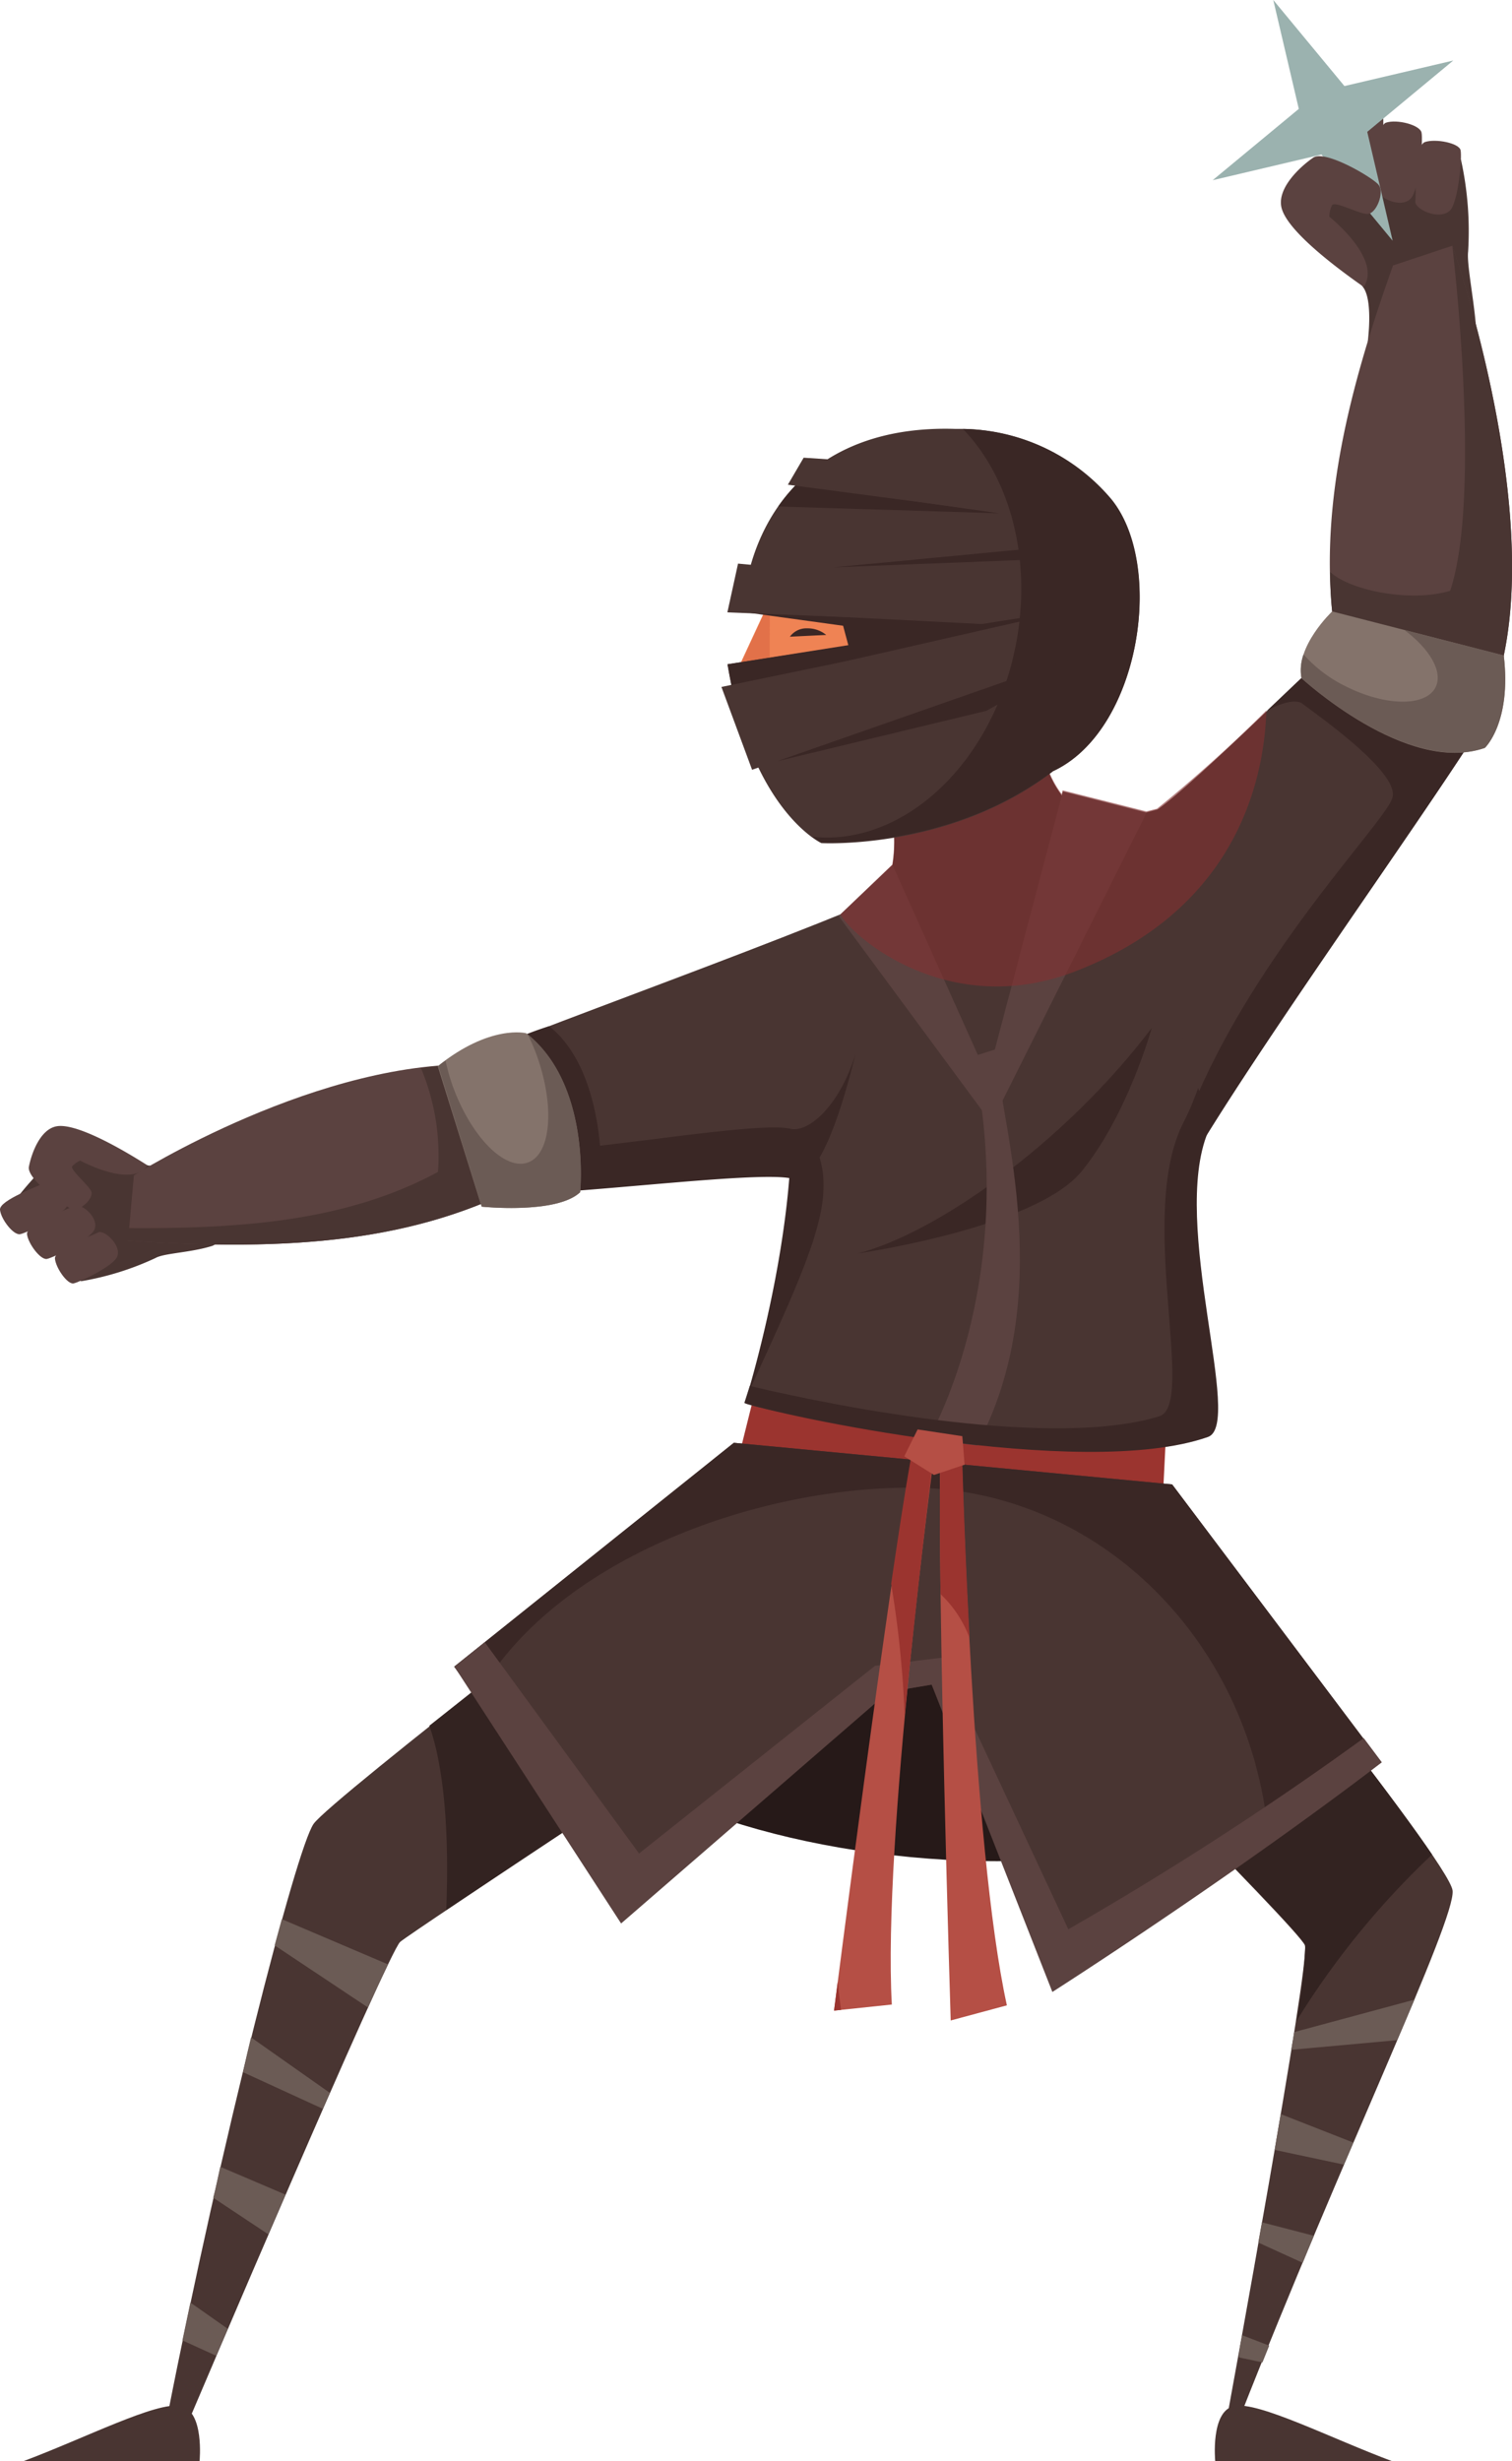 <svg xmlns="http://www.w3.org/2000/svg" viewBox="0 0 111.98 182.19"><defs><style>.cls-1{isolation:isolate;}.cls-2{fill:#493532;}.cls-3{fill:#5b4240;}.cls-4{fill:#9b342f;}.cls-5{fill:#261918;}.cls-6{fill:#332321;}.cls-7{fill:#3a2725;}.cls-8{fill:#b54f45;}.cls-9{fill:#9bb2af;}.cls-10{fill:#84736b;}.cls-11{fill:#6b5b55;}.cls-12{fill:#843131;opacity:0.6;mix-blend-mode:multiply;}.cls-13{fill:#ef8354;}.cls-14{fill:#e27149;}</style></defs><g class="cls-1"><g id="Layer_2" data-name="Layer 2"><g id="_11" data-name="11"><path class="cls-2" d="M13.79,85.07S12,86.5,10.92,86.26a29.8,29.8,0,0,0-6.25-.83c-.76,0-3.29,2.93-4,4.07C1.52,89.74,6,94.84,6,94.84a21.24,21.24,0,0,0,5.52-1.72c.63-.36,2.56-.39,4.15-.88C17.84,91.58,13.79,85.07,13.79,85.07Z"/><path class="cls-3" d="M10.92,86.26c-2.68-1.7-5.46-3.11-6.72-2.89s-1.89,2.1-2.06,3,2.62,2.92,3.19,3.13S7,88.67,6.75,88.17s-1.58-1.6-1.4-1.84a1.77,1.77,0,0,1,.59-.42S9.77,88,10.92,86.26Z"/><path class="cls-3" d="M5,89.2c.35-.87-1-2-1.52-1.72S-.07,88.84,0,89.55s1,1.89,1.48,1.81S4.76,89.91,5,89.2Z"/><path class="cls-3" d="M7,91c.35-.88-1-2-1.53-1.73S1.9,90.66,2,91.37s1,1.9,1.47,1.82S6.72,91.73,7,91Z"/><path class="cls-3" d="M8.69,93c.31-.86-1-2-1.42-1.77S4,92.46,4.07,93.17,5,95.09,5.45,95,8.44,93.7,8.69,93Z"/><path class="cls-2" d="M101.3,25.27s.4-3-.34-4a35.06,35.06,0,0,1-3.64-6.39c-.35-.82,1.77-5,2.7-6.32.64.84,8.18,3.26,8.18,3.26a24.59,24.59,0,0,1,.53,6.81c-.11.85.41,3.45.57,5.41C109.52,26.69,101.3,25.27,101.3,25.27Z"/><path class="cls-3" d="M101.61,13.45c-.8.8-2.62-.19-2.55-.83s-.08-4.54.73-4.8,2.5.16,2.63.73S102.27,12.8,101.61,13.45Z"/><path class="cls-3" d="M104.47,14.71c-.8.8-2.62-.19-2.55-.83s-.08-4.53.73-4.8,2.5.16,2.63.73S105.12,14.07,104.47,14.71Z"/><path class="cls-3" d="M107.38,15.59c-.8.75-2.63-.11-2.56-.69s-.09-4.13.72-4.39,2.5.08,2.63.6S108,15,107.38,15.59Z"/><polygon class="cls-4" points="55.78 103.56 86.34 106.47 86.14 110.48 54.68 107.97 55.78 103.56"/><path class="cls-5" d="M41.32,124.63c.62-5.39,12.72-8.44,27-6.81s25.41,7.32,24.8,12.7-12.71,8.44-27,6.81S40.71,130,41.32,124.63Z"/><path class="cls-2" d="M103.12,182.19H90s-.37-3.73,1.41-4.09S98.56,180.49,103.12,182.19Z"/><path class="cls-2" d="M1.71,182.19H14.78s.37-3.73-1.4-4.09S6.27,180.49,1.71,182.19Z"/><path class="cls-2" d="M96.64,144c-.44-1.21-21.45-22.08-21.45-22.08L87,112.64s20.36,25.09,20.58,27.31-8.16,19.62-15.76,39l-.87-.4S97.07,145.18,96.64,144Z"/><path class="cls-6" d="M87,112.64s14.3,17.63,19.06,24.64A60.61,60.61,0,0,0,96,149.63a37.14,37.14,0,0,0,.67-5.65c-.44-1.21-21.45-22.08-21.45-22.08Z"/><path class="cls-2" d="M29.64,143.74c1-.83,25.52-17,25.52-17L50.74,113s-26.21,20.17-27.51,22-6.84,23.49-10.84,43.89l1.67.11S28.69,144.57,29.64,143.74Z"/><path class="cls-6" d="M31.8,127.74C39.88,121.3,50.74,113,50.74,113l4.42,13.76S40,136.7,33.05,141.39C33.29,135.54,32.86,130.75,31.8,127.74Z"/><path class="cls-2" d="M102.3,130.45a236.35,236.35,0,0,1-24.18,15.89L69,124.7l-3.21.54-19.5,15.49L33.64,123.37,54.35,106.8l32.46,3.08Z"/><path class="cls-7" d="M67.41,110.12c-11.69,0-26.48,5.43-32.1,15.53l-1.67-2.28L54.35,106.8l32.46,3.08,15.49,20.57c-2.75,2.1-5.59,4.12-8.32,6C92.93,121.71,81.45,110.12,67.41,110.12Z"/><path class="cls-3" d="M35.9,121.56,47.33,137.2,64.8,123.31l4.93-.6,9.39,20.1A244.19,244.19,0,0,0,101,128.66l1.34,1.79c-11.35,8.68-24.4,17-24.4,17L69,124.7l-3.21.54L46,142.38l-12.34-19Z"/><path class="cls-8" d="M69.64,107.58l1.6.31s.72,28.64,3.33,40.55l-4.16,1.12S69.41,117.59,69.64,107.58Z"/><path class="cls-8" d="M67.57,107.58l1.6.24s-3.81,28.39-3.12,40.56l-4.28.45S65.77,117.42,67.57,107.58Z"/><path class="cls-2" d="M88.53,105.65c-9.34,3.27-31.38-1-33.38-1.78,0,0,6.49-18.85,2.8-28.05C56.08,71.14,61.69,67.67,69,64.6s19.37-4.55,22-6.68,1.2,19.1-1.6,25.91S91.21,104.71,88.53,105.65Z"/><path class="cls-7" d="M85.3,76.09c-6.62,8.73-16.13,15.25-21.76,16.69,0,0,13.15-1.88,16.57-6.08S85.3,76.09,85.3,76.09Z"/><path class="cls-7" d="M55.27,103.5c.62-2,3.66-12.68,3.31-21.36a2.23,2.23,0,0,1,.3.31c3.93,4.88,2.18,8.33-3.61,21Z"/><path class="cls-2" d="M65.6,66.3C53.28,71.51,32.46,78.66,30.82,80.14s.83,8.15,4.92,8.3c5.46.2,20-3,22.66-2.4C62.32,87,65.6,66.3,65.6,66.3Z"/><path class="cls-7" d="M38.33,87.7s4.71.49,6.19-.91c0,0,.23-7.6-3.85-10.83a25.13,25.13,0,0,0-5.25,2.34Z"/><path class="cls-7" d="M30.82,80.14a2.22,2.22,0,0,1,.47-.31c.54,2.43,2.54,5.44,5.28,5.54,5.46.2,19.28-2.44,21.94-1.82,1.47.34,3.75-1.88,4.86-5.57-1.23,5-2.89,9.69-4.74,9.26-2.66-.63-17.43,1.4-22.89,1.2C31.65,88.29,29.18,81.61,30.82,80.14Z"/><path class="cls-2" d="M64,54.08l13-2.41s-1.1,7.21,4.71,9.52C78.42,68.2,70.46,70,65.3,66.5,68,61.27,64,54.08,64,54.08Z"/><path class="cls-3" d="M35.85,78.82l3.37,8.62c-8.36,4.5-17.66,5.21-29.74,4.4L9.92,87S23.81,78.22,35.85,78.82Z"/><path class="cls-2" d="M32.44,86.75a16.82,16.82,0,0,0-1.26-7.68,24.83,24.83,0,0,1,4.67-.25l3.37,8.62c-8.36,4.5-17.66,5.21-29.74,4.4l-.72-.94C17.81,91,25.63,90.42,32.44,86.75Z"/><polygon class="cls-9" points="96.19 8.06 89.81 13.34 97.87 11.44 103.14 17.82 101.26 9.76 107.63 4.48 99.57 6.37 94.3 0 96.19 8.06"/><polygon class="cls-3" points="84.92 60.15 78.72 58.58 73.68 77.69 72.42 78.09 66.1 64.02 62.11 67.81 73.42 83.13 84.92 60.15"/><path class="cls-10" d="M35.67,89.32s5.55.58,7.29-1.07c0,0,.83-8-4-11.77,0,0-2.65-.68-6.54,2.44Z"/><path class="cls-3" d="M72.16,78.75,73.72,78c.55,5.52,4.5,18-1.35,29l-3.63-.45S75.47,95.21,72.16,78.75Z"/><path class="cls-7" d="M85.85,104.84c2.81-.86-1.72-14.93,1.81-21.77,1.89-3.66,3.83-11.7,4.8-18.27-.18,6.28-1.36,15.08-3,19-2.81,6.81,2.67,21.64,0,22.57-9.35,3.28-32.33-1.73-34.33-2.53l.4-1.25C62.54,104.27,78.12,107.21,85.85,104.84Z"/><path class="cls-2" d="M89.34,82.34C96,71.26,108.57,54.79,109,52.62s-4.46-9.41-7.47-7.09S88.62,58,85.48,60.1,89.34,82.34,89.34,82.34Z"/><path class="cls-7" d="M103.14,59c.44-1.91-5.77-6.2-6.68-6.91-.5-.39-1.78,0-2.67.56,3.17-3,6.28-6,7.74-7.15,3-2.32,10,3.32,9.61,5.49S95,74.66,88.62,85.26a5.22,5.22,0,0,1,.19-4.48C93.71,69.71,102.78,60.64,103.14,59Z"/><path class="cls-3" d="M110.73,50.9l-4.91.3a6.83,6.83,0,0,1-7.19-6.26c-.69-7.83,1.16-15.84,4.54-25.29l4.39-1.46S114.83,38.75,110.73,50.9Z"/><path class="cls-2" d="M107.4,43.73c2.38-7.07.16-25.54.16-25.54s7.27,20.56,3.17,32.71l-4.91.3a6.83,6.83,0,0,1-7.19-6.26c-.08-.87-.11-1.74-.13-2.61C100,43.73,104.53,44.61,107.4,43.73Z"/><path class="cls-10" d="M98.66,45.26s-2.75,2.59-2.27,4.94c0,0,7.8,7.21,13.58,5.16,0,0,2-1.88,1.4-6.84Z"/><path class="cls-11" d="M99.68,50.81c2.94,1.48,5.92,1.51,6.64.06.57-1.13-.43-2.84-2.32-4.24l7.37,1.89c.58,5-1.4,6.84-1.4,6.84-5.78,2-13.58-5.16-13.58-5.16a3.41,3.41,0,0,1,.15-1.76A10.07,10.07,0,0,0,99.68,50.81Z"/><path class="cls-11" d="M33,78.51a14.14,14.14,0,0,0,.53,1.89c1.36,3.74,3.85,6.27,5.57,5.65s2-4.16.66-7.91a14.37,14.37,0,0,0-.69-1.59c4.72,3.83,3.9,11.7,3.9,11.7-1.74,1.65-7.29,1.07-7.29,1.07l-3.22-10.4C32.63,78.77,32.81,78.64,33,78.51Z"/><path class="cls-12" d="M79.59,71.92c-9.38,3.6-16.57-2.65-17.34-4.24L66.08,64c.79-4.77-2.08-10-2.08-10l13-2.41s-.63,4.18,1.63,7.19l.07-.28,6.2,1.56.79-.2a104.49,104.49,0,0,0,8.1-7.27C93.59,58.83,90.8,67.62,79.59,71.92Z"/><path class="cls-13" d="M63.07,35.59c-2.17-.18-6.43,9.63-6.43,9.63l-2,4.31,9.92,10.19S70.18,37.25,63.07,35.59Z"/><path class="cls-14" d="M57,51.91l-2.32-2.39,2-4.3s.12-.29.33-.74Z"/><path class="cls-2" d="M63.05,47.76c-.17-.58-.31-1.17-.44-1.77L55,45.29C55.48,38.41,60,31.4,70.78,31.75h0A14.67,14.67,0,0,1,82.3,37c4,4.91,2.13,17.12-4.33,20.1l-.07.06c-7.54,5.78-17.07,5.25-17.07,5.25S55.65,60,53.88,49.17Z"/><path class="cls-7" d="M75.23,47.75c1.24-6.35-.43-12.4-3.92-16a14.63,14.63,0,0,1,11,5.2c4,4.91,2.13,17.12-4.33,20.1l-.07.06c-7.54,5.78-17.07,5.25-17.07,5.25a5.78,5.78,0,0,1-.67-.42C66.89,62.66,73.52,56.52,75.23,47.75Z"/><polygon class="cls-7" points="57.55 56.35 73.04 52.62 81.49 47.98 57.55 56.35"/><polygon class="cls-7" points="53.88 49.17 79.25 45.16 54.2 50.87 53.88 49.17"/><polygon class="cls-7" points="54.95 45.29 62.44 46.32 62.93 48.14 73.62 46.24 54.95 45.29"/><path class="cls-7" d="M83.45,50c-1,3.14-2.86,5.87-5.48,7.08l-.07.06A22,22,0,0,1,76,58.41a38.36,38.36,0,0,1-5.81.67A22.24,22.24,0,0,0,83.45,50Z"/><path class="cls-7" d="M82.65,37.5a9,9,0,0,1,1,2l-4.45,1.81L61.69,42l16.49-1.57Z"/><path class="cls-7" d="M59,35.85,74,38l-16.36-.51A12.51,12.51,0,0,1,59,35.85Z"/><polygon class="cls-2" points="71.07 34.65 59.52 33.88 58.35 35.88 74.03 37.95 71.07 34.65"/><polygon class="cls-2" points="61.53 42.37 54.66 41.72 53.87 45.33 62.66 45.68 61.53 42.37"/><polygon class="cls-2" points="67.68 52.73 55.7 56.98 53.43 50.85 66.25 48.2 67.68 52.73"/><path class="cls-4" d="M66,117.24c.58-3.94,1.11-7.38,1.53-9.66l1.6.24S68,116.89,67,127A77.83,77.83,0,0,0,66,117.24Z"/><path class="cls-4" d="M62.29,148.78l-.52.05.27-2.12C62.12,147.43,62.2,148.13,62.29,148.78Z"/><path class="cls-4" d="M69.66,118c-.06-4.26-.08-8,0-10.44l1.6.31s.15,5.87.55,13.39A8.59,8.59,0,0,0,69.66,118Z"/><polygon class="cls-8" points="69.17 109.18 71.44 108.42 71.27 106.31 67.96 105.81 66.97 107.8 69.17 109.18"/><path class="cls-11" d="M95.85,150.42l8.9-2.4c-.4.94-.83,2-1.29,3l-7.83.71C95.71,151.31,95.78,150.85,95.85,150.42Z"/><path class="cls-11" d="M94.85,156.49l5.38,2.11-.7,1.63-5.13-1.09C94.55,158.25,94.7,157.36,94.85,156.49Z"/><path class="cls-11" d="M92,172.86l2,.77c-.17.41-.33.82-.5,1.24l-1.75-.37C91.77,174,91.87,173.44,92,172.86Z"/><path class="cls-11" d="M93.46,164.5l3.85,1c-.28.66-.56,1.32-.83,2L93.19,166Z"/><path class="cls-11" d="M20.87,142.06l7.87,3.35c-.4.82-.91,1.91-1.49,3.19L20.34,144C20.52,143.33,20.7,142.68,20.87,142.06Z"/><path class="cls-11" d="M16.31,160.39l4.83,2.06-1.27,2.94-4.08-2.71C16,161.91,16.14,161.15,16.31,160.39Z"/><path class="cls-11" d="M18.59,150.81l5.84,4.11-.52,1.18L18,153.39Q18.28,152.07,18.59,150.81Z"/><path class="cls-11" d="M14.1,170.44l2.76,1.94c-.3.71-.59,1.37-.85,2l-2.5-1.14C13.71,172.3,13.9,171.37,14.1,170.44Z"/><path class="cls-7" d="M61.19,47l-2.69.13a1.51,1.51,0,0,1,1.28-.62A2.17,2.17,0,0,1,61.19,47Z"/><path class="cls-3" d="M101,21.24c-3-2.1-5.79-4.44-6.1-5.91s1.48-3.06,2.36-3.66,4.35,1.44,4.83,2-.17,2.18-.82,2.17-2.44-1-2.62-.64a2,2,0,0,0-.2.84S102.38,19.15,101,21.24Z"/></g></g></g></svg>